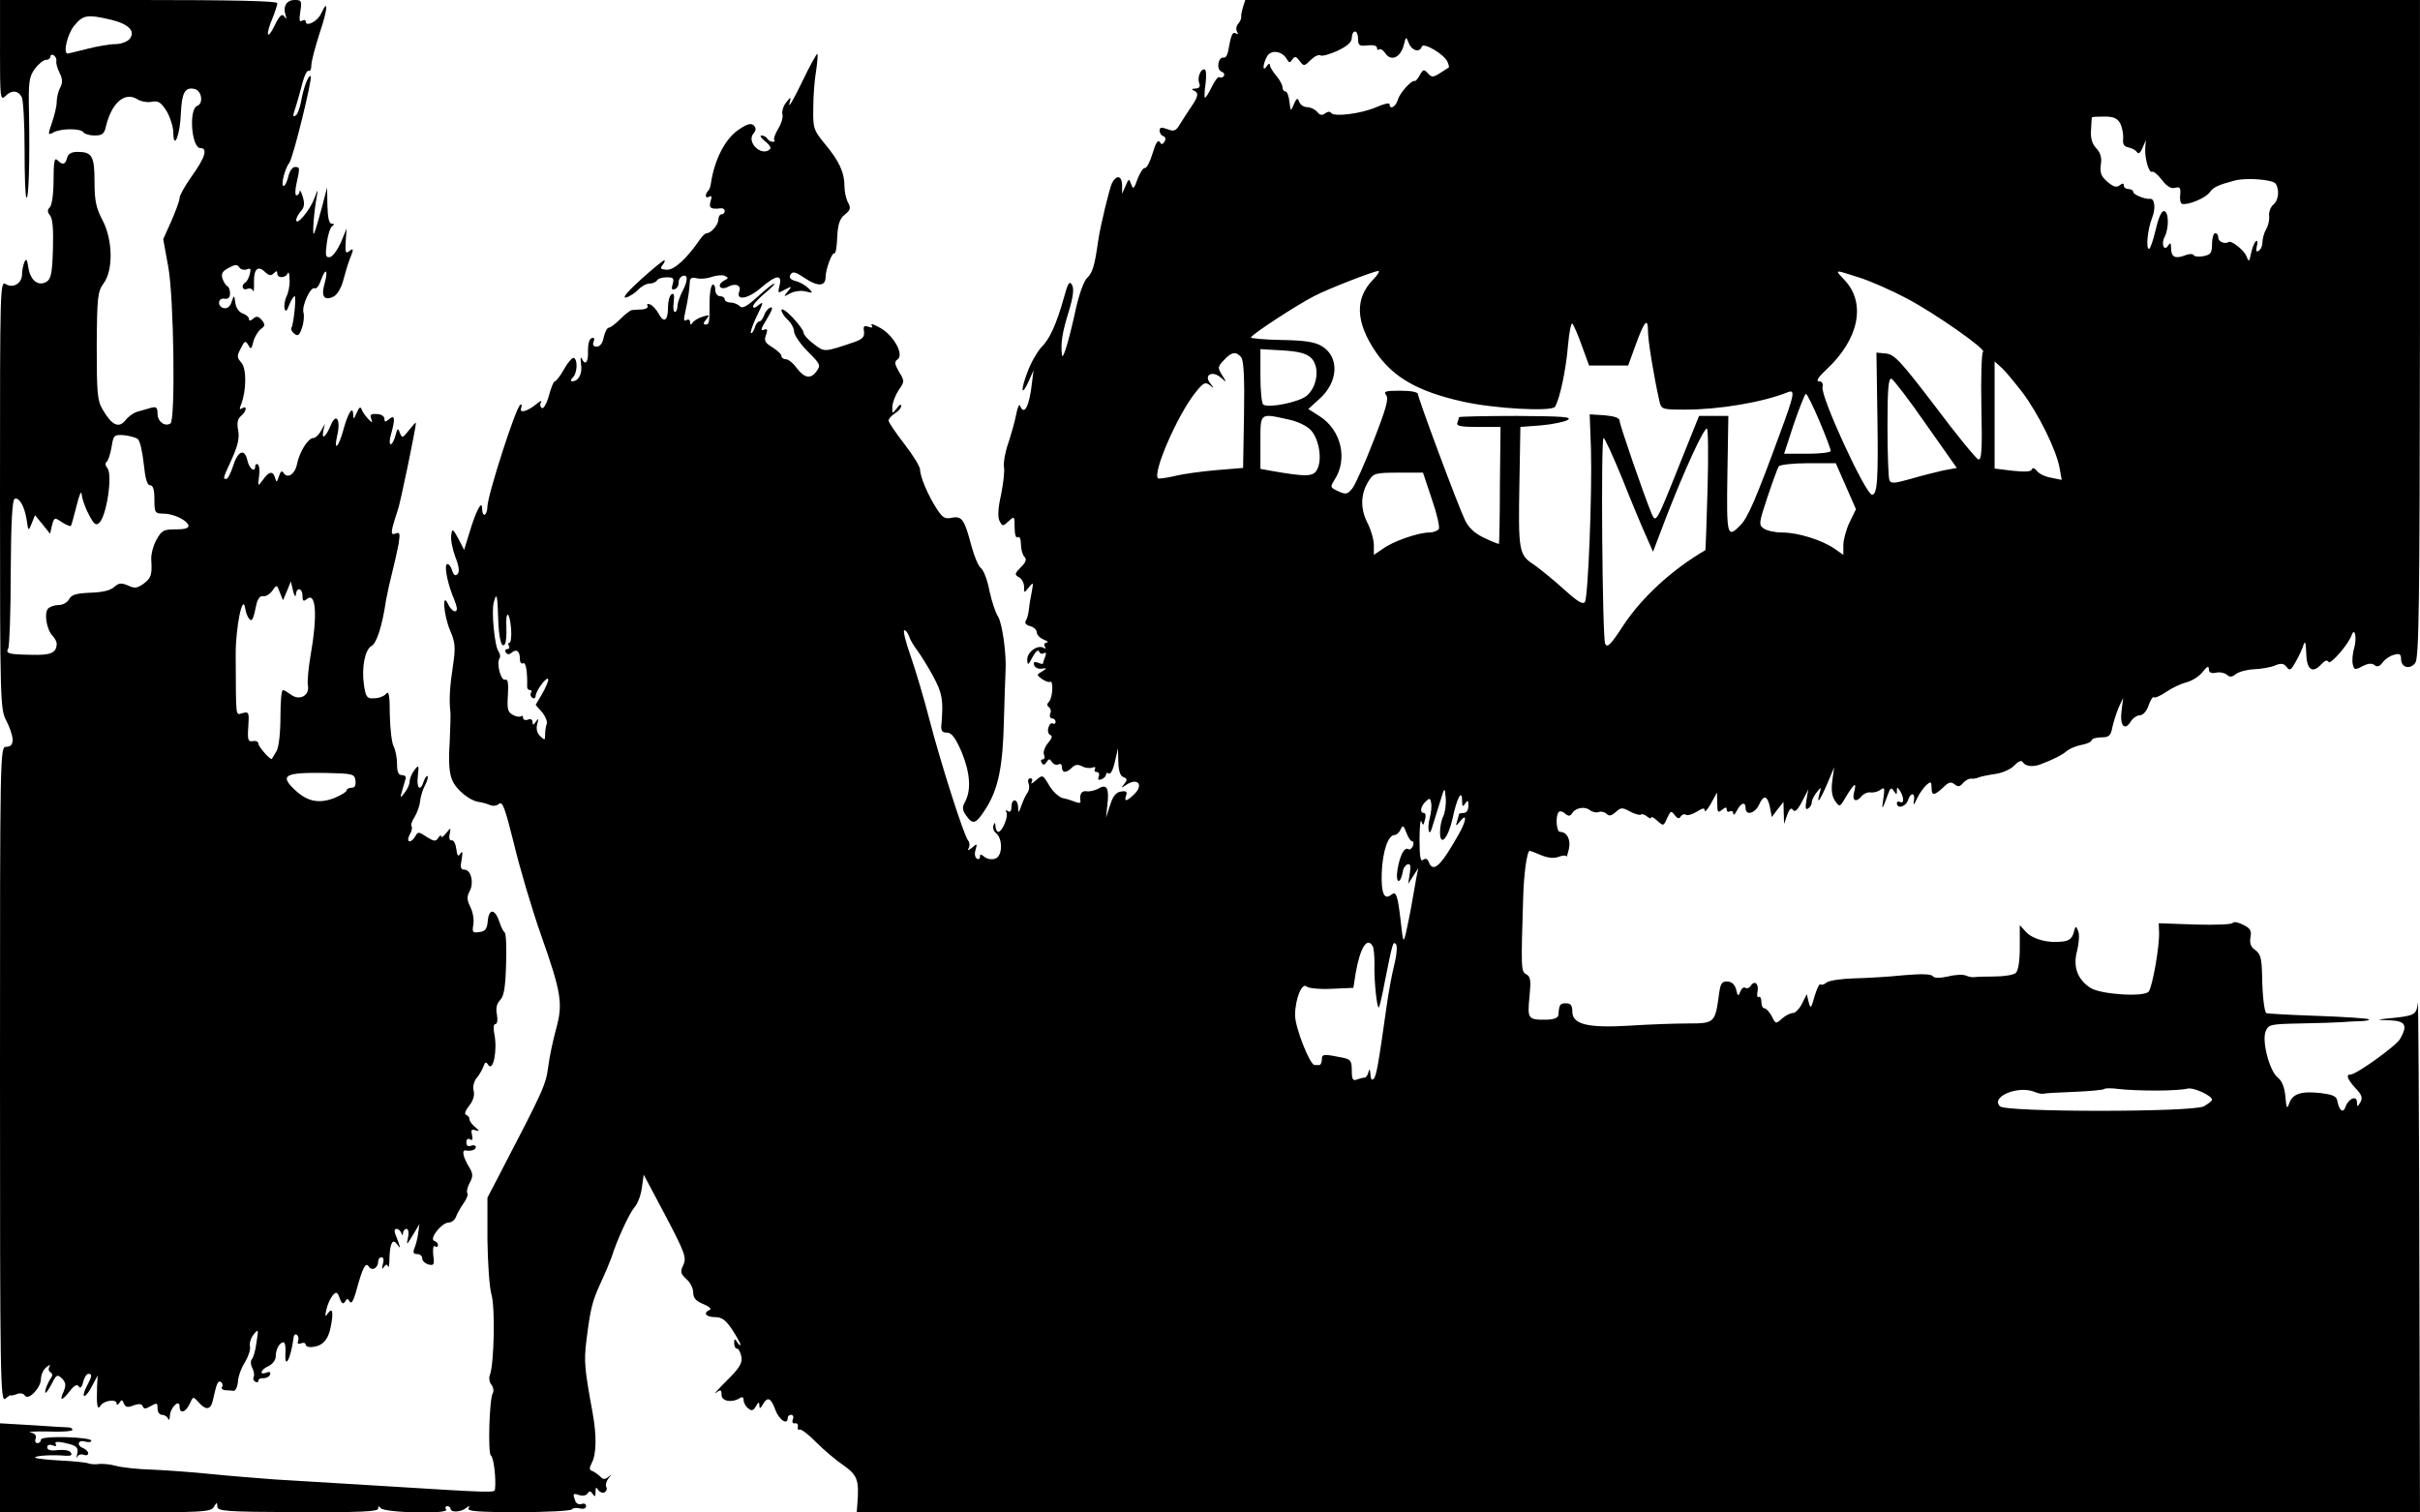 <?xml version="1.0" standalone="no"?>
<!DOCTYPE svg PUBLIC "-//W3C//DTD SVG 20010904//EN"
 "http://www.w3.org/TR/2001/REC-SVG-20010904/DTD/svg10.dtd">
<svg version="1.0" xmlns="http://www.w3.org/2000/svg"
 width="768pt" height="480pt" viewBox="0 0 768 480"
 preserveAspectRatio="xMidYMid meet">
<g transform="translate(0,480) scale(0.1,-0.1)"
fill="#000000" stroke="none">
<path d="M0 4639 c0 -146 1 -159 16 -145 20 21 41 20 53 -2 5 -10 9 -84 9
-165 0 -81 2 -151 6 -154 7 -7 11 117 8 270 -2 96 0 112 18 138 12 16 28 29
36 29 8 0 14 5 14 11 0 5 5 7 10 4 6 -4 10 -12 9 -18 -2 -7 3 -24 10 -38 10
-20 10 -32 2 -47 -6 -11 -11 -32 -11 -45 0 -14 -7 -43 -15 -66 -14 -40 -13
-41 5 -31 24 13 87 13 95 0 3 -5 19 -10 35 -10 24 0 31 5 36 28 18 76 60 112
100 87 11 -7 32 -11 46 -8 21 4 29 -2 47 -30 11 -19 21 -50 21 -68 1 -59 22
-6 24 62 3 64 13 83 42 77 24 -4 31 -46 10 -54 -28 -11 -18 -134 10 -134 24 0
15 -30 -26 -87 -22 -31 -40 -63 -40 -71 0 -8 -12 -41 -26 -73 l-26 -58 16 -88
c18 -97 23 -487 7 -497 -18 -11 -41 6 -41 31 0 20 -4 23 -20 19 -11 -3 -30 -9
-42 -12 -13 -3 -31 -16 -40 -28 -21 -26 -43 -16 -72 34 -17 28 -19 52 -19 202
1 157 3 173 22 199 31 42 29 139 -4 201 -20 38 -25 61 -25 121 0 82 -8 95 -54
95 -19 0 -30 -6 -33 -19 -6 -22 -14 -24 -31 -7 -9 9 -12 -5 -12 -63 0 -43 -5
-80 -12 -87 -8 -8 -8 -15 1 -26 8 -9 11 -45 9 -106 -2 -76 -6 -95 -20 -104
-26 -16 -52 4 -58 45 -4 27 -7 30 -13 16 -4 -10 -7 -27 -7 -37 0 -29 -28 -46
-51 -32 -19 12 -19 0 -19 -668 0 -661 1 -681 20 -717 11 -21 20 -48 20 -60 0
-16 -6 -23 -20 -23 -20 0 -20 -7 -20 -1041 0 -968 1 -1040 17 -1028 9 8 17 13
17 11 1 -2 9 0 20 4 10 4 21 2 25 -5 11 -17 51 25 51 53 0 13 8 30 17 37 10 8
14 9 10 2 -4 -6 -3 -15 3 -18 7 -4 7 -11 2 -18 -11 -15 -23 -47 -17 -47 2 0
12 14 20 30 14 28 17 29 32 15 12 -13 13 -21 5 -41 -15 -31 -5 -31 20 2 14 18
23 22 28 14 5 -8 10 -2 14 14 3 14 11 26 16 26 13 0 13 -6 -5 -40 -9 -17 -12
-30 -7 -30 5 0 16 15 25 33 l17 32 -2 -35 c-2 -61 1 -77 11 -61 11 17 51 22
51 7 0 -6 4 -5 9 2 7 11 9 11 14 -2 5 -12 12 -14 31 -6 17 6 26 5 29 -3 3 -9
9 -9 26 1 19 11 21 10 21 -8 0 -11 6 -20 14 -20 8 0 17 -6 19 -12 3 -7 6 -3 6
8 1 27 31 56 31 30 0 -24 19 -19 32 9 11 24 11 24 28 5 24 -27 39 -25 46 8 12
54 16 62 25 56 5 -3 7 -10 4 -15 -4 -5 1 -10 9 -11 9 0 21 -1 27 -2 6 -1 13
13 14 29 1 17 11 45 23 63 11 19 18 41 15 50 -2 9 3 26 12 37 15 19 16 17 9
-25 -3 -25 -10 -49 -15 -54 -4 -5 -4 -17 2 -28 5 -10 7 -23 4 -28 -3 -5 -1
-11 5 -15 5 -3 10 -2 10 3 0 6 7 9 16 8 9 0 19 5 21 12 3 7 -1 10 -11 6 -25
-10 -19 10 7 21 12 6 22 19 22 30 0 23 12 45 25 45 4 0 7 -13 6 -30 -4 -62 17
-23 26 47 1 7 5 10 10 7 5 -4 7 -12 4 -20 -3 -8 0 -11 10 -7 7 3 14 1 14 -4 0
-5 8 -9 18 -8 35 2 54 22 62 66 9 47 5 62 -11 39 -7 -11 -8 -6 -3 15 4 17 13
36 20 44 11 13 15 11 22 -9 6 -17 11 -20 17 -11 6 11 9 11 15 0 5 -8 12 3 20
32 20 74 30 95 40 80 9 -16 30 -6 30 15 0 8 5 14 11 14 6 0 8 -9 4 -22 -4 -16
-3 -19 3 -9 7 9 11 10 13 2 3 -7 5 6 5 29 2 47 11 61 25 40 9 -12 10 -12 5 3
-3 9 -9 24 -12 32 -3 8 -2 15 4 15 6 0 13 -6 15 -12 4 -10 6 -10 6 0 1 6 6 12
11 12 6 0 8 -12 5 -27 -6 -26 -5 -26 15 7 l21 35 -4 -30 c-2 -16 -8 -38 -12
-47 -5 -13 -3 -18 9 -18 9 0 16 -6 16 -14 0 -7 9 -16 20 -19 17 -4 19 -1 15
29 -2 21 0 32 5 29 6 -4 10 -2 10 4 0 5 -5 11 -12 13 -17 6 23 57 45 58 10 0
20 8 24 18 3 9 14 29 24 43 10 14 16 29 12 33 -3 3 0 17 7 31 12 22 12 30 -3
54 -18 31 -22 52 -9 50 18 -3 32 2 32 11 0 5 -7 7 -15 4 -10 -4 -15 0 -15 11
0 10 5 13 12 9 7 -5 9 0 6 14 -4 16 -2 19 11 15 14 -4 14 -3 -1 10 -10 8 -18
19 -18 25 0 6 -5 12 -11 14 -6 2 -2 14 10 29 13 16 18 34 14 48 -3 12 1 29 9
39 8 9 18 26 22 37 5 15 9 16 15 6 16 -25 30 45 20 97 -4 19 -3 32 3 32 6 0 8
12 5 30 -4 20 -1 34 10 46 12 12 17 39 19 112 2 53 0 99 -4 102 -4 3 -12 18
-17 34 -14 42 -33 44 -37 4 -2 -26 -8 -34 -27 -36 -21 -3 -23 -1 -19 23 3 15
-1 40 -9 56 -11 22 -12 33 -3 50 15 26 5 69 -16 69 -12 0 -14 7 -9 32 4 23 3
29 -4 19 -7 -11 -10 -8 -13 15 -2 16 -8 28 -14 27 -7 -1 -10 6 -7 20 4 21 4
22 -11 3 -9 -11 -16 -16 -16 -10 0 5 -4 3 -9 -5 -8 -12 -13 -12 -37 3 -25 17
-28 17 -36 2 -14 -24 -31 -20 -18 5 7 11 9 23 6 27 -3 3 1 16 9 28 8 13 17 36
18 51 2 16 9 39 16 51 7 13 10 26 8 29 -3 2 -8 -5 -12 -16 -11 -35 -24 -24
-19 17 4 34 3 36 -11 18 -8 -11 -15 -27 -15 -36 0 -9 -7 -25 -16 -36 -14 -18
-15 -18 -8 6 4 14 9 31 11 38 3 6 -2 12 -11 12 -12 0 -16 10 -16 36 0 19 -5
44 -11 56 -6 11 -11 56 -12 100 0 59 -3 77 -11 67 -6 -8 -23 -15 -38 -15 -23
-2 -27 3 -33 42 -8 56 3 112 24 124 16 8 34 63 46 145 4 22 13 63 20 90 7 28
16 67 20 89 5 33 4 38 -9 33 -13 -5 -15 -1 -10 21 4 15 11 38 16 52 8 20 58
263 58 278 0 3 -10 -8 -22 -23 -20 -26 -22 -26 -29 -9 -6 17 -8 15 -14 -8 -4
-16 -11 -28 -15 -28 -5 0 -4 15 1 32 14 50 12 63 -6 48 -12 -10 -15 -10 -15 1
0 8 -11 15 -24 15 -19 1 -23 -2 -18 -15 5 -14 4 -14 -9 -1 -9 9 -18 22 -21 30
-4 11 -8 8 -16 -10 -9 -21 -11 -22 -11 -6 -1 30 -16 7 -31 -47 -15 -56 -32
-73 -20 -20 12 51 -3 75 -20 34 -16 -38 -30 -49 -24 -19 l5 23 -12 -22 c-7
-13 -18 -23 -24 -23 -17 0 -44 -43 -52 -81 -6 -33 -30 -50 -43 -30 -5 9 -10 5
-15 -11 -6 -19 -8 -20 -12 -5 -6 23 -19 22 -38 -5 -17 -23 -17 -23 -13 10 3
18 1 35 -4 38 -4 3 -8 0 -8 -5 0 -23 -19 -9 -25 18 -9 40 -31 30 -46 -20 -7
-21 -16 -39 -21 -39 -11 0 -11 1 18 64 19 42 24 66 20 90 -5 23 -2 37 9 46 18
15 20 35 3 24 -8 -5 -9 -2 -3 12 17 43 18 114 1 133 -14 16 -15 21 -2 45 12
25 15 26 24 11 8 -15 10 -14 16 11 4 15 15 33 24 40 14 10 14 14 3 28 -10 12
-17 14 -27 5 -9 -8 -14 -8 -14 -1 0 6 -9 13 -19 17 -11 3 -22 17 -24 33 -4 27
-4 27 -12 4 -4 -14 -14 -22 -24 -20 -22 4 -21 34 2 30 11 -2 17 4 17 17 0 11
-4 21 -9 23 -4 2 -11 12 -15 24 -5 15 0 24 20 34 20 11 27 11 33 2 4 -7 15
-10 24 -7 12 5 14 2 10 -14 -3 -12 -9 -24 -14 -27 -15 -9 -10 -27 5 -21 8 3
17 1 19 -6 2 -7 4 6 3 27 -1 43 13 55 36 32 12 -11 18 -12 27 -3 8 8 11 8 11
-1 0 -16 27 -15 33 1 3 6 6 -3 6 -21 1 -18 -4 -42 -10 -53 -5 -11 -8 -28 -6
-37 3 -13 7 -11 15 11 6 15 14 27 17 27 6 0 -3 -88 -10 -100 -3 -4 1 -13 9
-19 11 -9 16 -6 24 18 6 16 8 38 5 49 -6 23 24 85 36 77 5 -3 14 9 20 27 15
41 23 31 11 -12 -12 -41 -1 -56 29 -41 12 7 25 29 31 54 6 23 15 52 20 65 13
31 13 37 -3 24 -10 -8 -12 -2 -10 31 l3 42 -18 -44 c-11 -24 -26 -45 -35 -47
-14 -2 -15 5 -10 44 3 26 11 50 17 54 8 5 7 8 -1 8 -9 0 -13 19 -14 58 l-1 57
-17 -65 c-10 -36 -20 -72 -24 -80 -7 -17 -1 68 8 115 5 27 4 26 -8 -6 -14 -37
-57 -88 -57 -67 0 6 7 19 15 28 11 12 12 24 6 45 -5 17 -10 24 -10 18 -1 -7
-5 -13 -10 -13 -5 0 -5 16 0 38 11 50 11 52 -5 52 -8 0 -17 -13 -21 -30 -4
-16 -10 -30 -15 -30 -10 0 4 56 18 73 12 15 74 268 68 275 -7 6 -23 -36 -31
-82 -4 -20 -11 -39 -16 -42 -11 -7 -11 -4 1 32 5 16 14 48 20 72 6 23 15 40
19 37 5 -2 9 5 9 18 0 12 12 57 26 101 26 76 29 115 5 63 -11 -25 -49 -44 -49
-25 0 5 -5 6 -12 2 -8 -5 -9 3 -5 29 5 34 4 37 -18 37 -25 0 -38 -20 -29 -47
4 -14 3 -15 -4 -5 -7 10 -15 3 -31 -30 -24 -49 -29 -29 -6 25 8 20 15 41 15
47 0 7 -144 10 -440 10 l-440 0 0 -161z m354 98 c56 -14 77 -37 57 -61 -8 -9
-28 -16 -45 -16 -18 0 -58 -7 -89 -15 -32 -8 -60 -15 -62 -15 -16 0 -1 63 21
89 28 34 41 36 118 18z m83 -1330 c7 -5 15 -40 19 -78 5 -48 11 -69 20 -69 10
0 14 -14 14 -45 0 -42 2 -45 28 -45 32 0 74 -20 80 -37 2 -9 -10 -13 -40 -13
-39 0 -45 -3 -62 -34 -10 -18 -17 -46 -16 -62 3 -49 0 -58 -25 -77 -20 -14
-28 -15 -49 -5 -21 9 -29 8 -44 -5 -11 -11 -39 -17 -75 -18 -45 -2 -60 -6 -68
-21 -5 -10 -20 -18 -32 -18 -13 0 -28 -5 -34 -11 -14 -14 -5 -68 14 -87 7 -7
13 -19 13 -25 -1 -29 -18 -37 -81 -35 -71 1 -82 4 -73 20 4 6 8 115 8 241 1
165 5 232 13 234 14 5 30 -23 37 -63 6 -42 6 -41 17 -14 l10 25 24 -29 24 -30
6 27 c7 25 8 26 31 10 14 -9 27 -14 29 -12 2 3 10 32 18 64 8 33 15 50 16 37
1 -12 10 -41 22 -63 16 -32 23 -38 33 -29 24 19 44 153 27 174 -7 8 -8 17 -3
20 5 3 12 24 16 47 6 38 8 40 39 38 17 -2 37 -7 44 -12z m502 -494 c2 25 21
21 21 -4 0 -17 3 -19 14 -10 29 24 34 -53 12 -177 -7 -40 -11 -83 -9 -96 7
-33 -26 -51 -53 -31 -11 8 -22 15 -26 15 -5 0 -8 -38 -8 -85 0 -50 -5 -95 -12
-108 -7 -12 -14 -23 -15 -25 -3 -7 -43 38 -43 48 0 6 -8 10 -17 8 -16 -3 -18
4 -15 46 3 45 2 48 -18 43 -23 -6 -21 -24 -22 188 0 84 22 194 30 145 2 -14 8
-29 13 -34 9 -10 13 -2 23 47 4 17 12 27 21 25 8 -2 21 6 29 17 14 20 15 20
24 -5 l10 -25 13 30 12 30 7 -30 c4 -16 8 -22 9 -12z m189 -590 c2 -16 -2 -23
-12 -23 -9 0 -16 -4 -16 -8 0 -5 -18 -16 -40 -25 -48 -18 -84 -11 -123 25 -51
48 -35 57 98 55 85 -2 90 -3 93 -24z"/>
<path d="M3945 4778 c-4 -13 -7 -27 -6 -32 1 -4 -3 -14 -10 -22 -6 -7 -7 -19
-3 -25 4 -8 3 -9 -4 -5 -11 6 -15 -4 -25 -59 -2 -11 -8 -19 -14 -18 -17 3 -24
-37 -7 -44 8 -3 11 -9 8 -14 -3 -5 -9 -7 -14 -4 -4 3 -15 -11 -24 -30 -9 -19
-19 -35 -22 -35 -2 0 -2 20 2 45 3 27 2 45 -4 45 -13 0 -23 -27 -16 -45 4 -10
0 -15 -12 -16 -11 0 -14 -3 -6 -6 17 -7 15 -19 -7 -51 -10 -15 -26 -39 -35
-54 -14 -24 -20 -26 -41 -18 -19 7 -25 6 -25 -4 0 -8 5 -16 12 -18 7 -3 8 -10
4 -17 -7 -10 -10 -11 -16 -1 -5 8 -13 -5 -22 -36 -8 -27 -19 -48 -24 -47 -6 1
-16 -15 -24 -35 -11 -32 -14 -34 -20 -17 -7 19 -8 19 -18 -5 l-11 -25 0 28
c-1 30 -18 33 -32 6 -8 -16 -38 -140 -44 -184 -11 -79 -18 -101 -35 -117 -10
-9 -25 -51 -35 -95 -23 -106 -43 -172 -45 -148 -4 37 1 70 22 137 14 47 17 72
10 84 -8 14 -13 6 -26 -42 -23 -82 -45 -131 -72 -157 -12 -13 -32 -47 -43 -77
-23 -60 -20 -82 4 -29 l15 34 -5 -40 c-8 -74 -25 -107 -38 -72 -2 6 -8 -6 -12
-28 -4 -22 -16 -63 -25 -91 -10 -28 -16 -62 -14 -75 3 -13 -2 -53 -9 -89 -10
-43 -11 -71 -5 -83 9 -18 11 -18 29 -1 18 17 19 16 19 -20 0 -22 4 -35 10 -31
6 4 10 -6 10 -22 0 -16 5 -34 11 -40 8 -8 5 -17 -11 -33 -20 -20 -21 -24 -6
-32 9 -5 16 -19 16 -30 0 -21 0 -21 15 -2 15 18 15 17 9 -16 -4 -19 -8 -44 -9
-56 -1 -11 -5 -26 -9 -33 -5 -8 -1 -14 13 -18 12 -3 21 -12 21 -19 0 -8 10
-19 23 -24 12 -5 16 -9 9 -9 -7 -1 -10 -6 -6 -13 4 -7 3 -8 -4 -4 -19 11 -52
-13 -52 -37 1 -20 3 -19 17 8 9 17 18 25 21 17 2 -6 9 -9 15 -5 7 4 8 0 4 -11
-4 -10 -7 -19 -7 -22 0 -2 -7 -1 -16 3 -12 4 -15 2 -12 -8 3 -8 14 -13 24 -11
18 2 18 2 1 -9 -18 -10 -18 -11 0 -24 10 -7 21 -11 25 -9 12 8 9 -51 -3 -63
-7 -7 -7 -13 0 -17 5 -4 8 -13 4 -21 -3 -8 0 -15 6 -15 6 0 11 -5 11 -11 0 -5
-4 -8 -9 -5 -5 3 -11 -3 -14 -14 -3 -10 0 -21 7 -23 7 -3 4 -11 -8 -25 -10
-12 -16 -28 -13 -37 4 -8 2 -15 -4 -15 -6 0 -7 -5 -3 -11 4 -8 9 -7 15 2 8 12
10 12 18 0 5 -7 14 -10 20 -7 6 4 11 0 11 -8 0 -20 14 -20 32 -2 10 10 19 11
32 4 9 -5 24 -7 32 -4 9 3 12 1 9 -4 -3 -6 -1 -10 5 -10 7 0 10 -7 7 -14 -4
-10 -1 -13 9 -9 7 3 14 9 14 15 0 5 4 7 9 3 6 -3 14 14 19 37 l10 43 1 -43 c1
-28 6 -45 16 -48 13 -5 13 -9 3 -22 -12 -14 -11 -14 9 -1 34 21 52 -2 24 -30
-25 -25 -35 -27 -27 -5 4 11 0 15 -16 12 -16 -2 -26 -14 -35 -43 l-13 -40 4
38 c7 55 -1 70 -27 55 -12 -7 -30 -11 -39 -9 -16 2 -23 -10 -19 -33 1 -5 -6
-5 -16 -1 -10 4 -28 10 -40 12 -12 3 -32 21 -43 40 -21 35 -21 35 -42 17 -12
-11 -18 -13 -14 -6 4 7 2 12 -4 12 -7 0 -9 -7 -6 -16 4 -9 2 -22 -2 -28 -5 -6
-14 -24 -20 -41 -9 -26 -11 -27 -11 -7 -1 28 -21 30 -21 1 0 -13 -4 -18 -12
-13 -6 4 -8 3 -4 -4 7 -12 -13 -62 -26 -62 -4 0 -8 8 -9 18 0 12 -2 13 -6 3
-3 -8 0 -19 8 -25 22 -18 21 -74 -3 -81 -10 -4 -25 -1 -33 5 -12 10 -15 10
-15 1 0 -7 -5 -9 -10 -6 -6 4 -8 16 -4 28 6 20 5 21 -11 7 -12 -10 -16 -10
-11 -2 4 7 4 18 -2 25 -14 18 -87 247 -122 382 -17 66 -44 157 -60 203 -16 45
-25 82 -20 82 5 0 11 -9 15 -19 3 -11 15 -31 26 -45 11 -15 34 -52 51 -83 28
-53 32 -73 26 -148 -3 -24 1 -30 17 -30 15 0 27 -16 47 -62 27 -66 31 -121 10
-159 -9 -16 -8 -25 4 -42 22 -31 31 -28 64 24 38 61 53 132 56 279 2 66 4 134
5 150 4 57 -10 157 -24 179 -8 12 -20 49 -27 81 -6 33 -18 65 -27 72 -8 6 -21
37 -30 70 -22 84 -30 96 -62 90 -22 -5 -30 0 -48 28 -27 41 -53 102 -53 124 0
10 -22 46 -50 82 -27 35 -50 69 -50 74 0 6 9 16 20 23 11 7 20 17 20 24 0 7
-6 3 -14 -8 -14 -18 -15 -18 -14 6 1 14 10 37 20 52 19 27 19 29 1 58 -14 25
-15 32 -5 39 22 14 -10 74 -52 99 -21 12 -34 17 -30 10 5 -8 2 -9 -10 -5 -14
5 -17 2 -14 -15 2 -17 -4 -24 -32 -34 -95 -32 -93 -32 -127 -6 -18 13 -33 30
-33 37 0 6 -16 28 -35 48 -19 20 -35 30 -35 23 0 -7 9 -21 20 -31 11 -10 20
-27 20 -37 0 -10 19 -39 43 -63 41 -41 43 -44 27 -65 -18 -24 -38 -20 -64 15
-10 14 -25 25 -32 25 -8 0 -14 5 -14 10 0 6 -13 18 -29 28 -23 14 -27 21 -20
39 6 18 5 21 -8 16 -11 -4 -7 6 11 35 16 27 21 39 11 36 -8 -3 -17 -14 -20
-25 -4 -10 -10 -19 -15 -19 -5 0 -12 -9 -15 -21 -4 -11 -9 -18 -12 -16 -2 3 5
24 16 48 25 51 26 55 6 39 -9 -8 -15 -8 -15 -2 0 6 17 24 37 41 21 17 34 31
30 31 -4 0 -28 -19 -53 -42 -34 -31 -48 -38 -56 -30 -7 7 -20 12 -30 12 -10 0
-18 5 -18 10 0 6 -7 10 -15 10 -8 0 -15 9 -15 21 0 11 -4 18 -9 15 -5 -3 -9
-27 -9 -53 0 -68 -1 -73 -13 -73 -8 0 -7 6 2 16 12 15 11 16 -11 9 -14 -4 -28
-13 -32 -19 -5 -8 -8 -7 -8 2 0 7 -5 10 -12 6 -8 -5 -9 2 -3 27 9 42 13 68 14
93 1 14 6 17 22 13 12 -3 33 -1 47 4 14 5 33 7 41 4 14 -6 14 -8 -2 -16 -24
-14 -11 -32 14 -19 23 13 43 4 35 -15 -11 -30 27 -24 67 10 50 43 70 46 61 9
-6 -25 -6 -26 17 -13 23 12 23 11 9 -6 -14 -17 -14 -18 8 -6 13 7 35 10 49 6
24 -6 24 -5 9 10 -9 9 -27 20 -41 23 -17 5 -22 11 -16 21 7 11 16 8 46 -12 40
-27 65 -26 65 3 0 25 21 81 28 76 4 -2 8 21 9 51 2 42 8 59 24 72 18 14 20 21
10 39 -6 11 -11 34 -11 51 0 44 -17 80 -61 133 -37 45 -39 50 -38 115 0 37 4
91 9 118 4 28 6 52 4 54 -2 2 -24 -38 -49 -90 -25 -52 -43 -83 -40 -69 6 24 6
25 -10 5 -9 -11 -14 -28 -12 -37 3 -9 -3 -30 -13 -46 -10 -17 -16 -33 -13 -36
4 -3 1 -6 -5 -6 -6 0 -14 5 -17 10 -3 6 -12 10 -18 10 -7 0 -2 -8 11 -18 13
-10 20 -21 16 -25 -26 -26 -76 21 -53 49 9 11 9 18 1 26 -8 8 -21 5 -47 -13
-43 -28 -78 -96 -89 -172 -1 -9 -5 -20 -9 -23 -11 -12 -8 -26 4 -18 8 4 9 0 4
-15 -6 -21 1 -26 33 -22 6 1 12 -3 12 -9 0 -5 -4 -10 -10 -10 -5 0 -10 -7 -10
-16 0 -17 -23 -44 -37 -44 -5 0 -15 -10 -23 -22 -40 -58 -81 -96 -104 -94 -19
1 -22 4 -14 14 6 7 9 14 7 16 -2 2 -35 -25 -74 -60 -43 -39 -62 -61 -48 -58
12 3 29 15 39 25 9 10 25 19 35 19 10 0 21 5 24 10 3 6 17 10 31 10 21 0 24
-3 19 -21 -5 -16 -3 -20 6 -17 8 3 13 12 13 21 -1 9 5 18 12 21 18 7 18 -15
-1 -50 -8 -16 -15 -37 -15 -46 0 -10 -4 -18 -8 -18 -5 0 -6 14 -4 31 3 22 1
30 -7 25 -6 -4 -11 -22 -11 -41 0 -43 -13 -52 -30 -20 -7 13 -19 26 -27 29 -8
3 -11 1 -8 -4 3 -6 -4 -11 -17 -12 -13 0 -27 -2 -33 -2 -5 -1 -22 -14 -37 -29
-15 -15 -31 -27 -36 -27 -5 0 -12 -13 -16 -30 -3 -19 -12 -30 -22 -30 -11 0
-14 5 -10 16 4 10 1 14 -6 11 -8 -2 -12 -19 -12 -40 2 -37 -9 -49 -20 -24 -4
6 -4 -2 -2 -19 5 -30 -8 -54 -28 -54 -6 0 -5 5 2 12 14 14 16 54 4 62 -5 3
-19 -13 -31 -34 -12 -22 -26 -40 -30 -40 -4 0 -12 -20 -19 -46 -7 -25 -17 -42
-22 -39 -6 4 -7 12 -3 18 3 7 -2 5 -13 -4 -30 -25 -57 -32 -50 -14 3 9 2 14
-3 10 -14 -8 -103 -285 -104 -322 -1 -32 -17 -37 -17 -5 -1 26 -20 -11 -40
-78 l-17 -55 -18 35 c-18 33 -20 34 -23 11 -2 -13 4 -44 13 -68 12 -30 14 -48
7 -55 -7 -7 -12 -3 -17 11 -3 12 -10 21 -15 21 -11 0 -2 -52 16 -99 8 -18 14
-37 14 -42 0 -17 -17 -9 -28 14 -20 42 -14 -36 7 -85 16 -37 17 -53 9 -108
-10 -65 -13 -108 -9 -145 2 -11 0 -58 -2 -105 -4 -57 -1 -95 8 -115 12 -31 56
-66 84 -70 9 -1 24 -5 34 -9 10 -5 23 -4 31 3 11 9 19 -14 47 -126 18 -76 57
-208 87 -293 64 -181 69 -216 47 -295 -9 -33 -21 -87 -25 -120 -8 -59 -14 -72
-155 -343 l-38 -73 0 -132 c1 -73 6 -152 13 -176 12 -44 8 -219 -5 -254 -4 -9
-2 -24 5 -32 6 -8 8 -20 4 -26 -11 -19 -16 -191 -6 -198 9 -5 17 -76 13 -107
-1 -12 0 -12 -371 11 -129 8 -278 17 -330 20 -52 4 -142 11 -200 17 -58 6
-142 12 -187 14 -45 1 -97 7 -115 12 -18 5 -42 7 -53 6 -11 -2 -27 -1 -35 2
-8 3 -48 7 -89 9 -40 2 -76 6 -79 9 -5 6 54 10 97 6 16 -1 21 2 16 10 -4 7
-22 10 -41 8 -23 -3 -34 0 -34 9 0 7 7 10 17 6 10 -4 14 -2 10 4 -6 10 13 9
51 -2 17 -6 21 -13 17 -29 -2 -11 -2 -16 1 -9 3 7 12 9 20 6 8 -3 14 -1 14 5
0 5 -7 12 -15 16 -23 8 -18 28 5 21 11 -3 20 -2 20 3 0 5 -36 10 -80 11 -51 1
-80 -2 -80 -8 0 -6 -5 -11 -11 -11 -6 0 -9 6 -6 14 4 10 -2 17 -16 20 -12 2
13 4 56 3 42 -2 77 1 77 5 0 5 -6 8 -12 8 -7 0 -59 3 -115 7 l-103 6 0 -142 0
-141 335 0 c308 0 335 1 344 18 9 15 10 15 11 1 0 -15 26 -17 255 -18 198 -1
255 2 255 11 0 9 3 9 8 2 10 -15 217 -20 208 -5 -4 6 -2 11 3 11 6 0 11 -4 11
-8 0 -13 33 -11 49 2 11 8 13 8 8 -1 -6 -9 32 -12 157 -12 91 0 168 4 171 9 3
4 14 6 25 3 12 -3 20 0 20 7 0 7 -6 10 -14 7 -8 -3 -17 1 -20 9 -9 24 -8 26
13 19 11 -3 23 -1 26 6 6 8 10 7 16 -2 7 -11 9 -9 9 6 0 15 2 17 9 6 5 -7 14
-10 20 -7 6 4 9 12 5 17 -3 5 0 18 7 27 11 14 11 15 0 5 -11 -9 -17 -9 -27 2
-8 7 -19 15 -25 17 -9 3 -9 9 -1 25 15 28 16 86 3 158 -26 143 -28 163 -20
230 13 103 18 124 46 185 14 30 29 66 34 80 17 55 57 141 73 159 10 11 20 38
23 61 l6 42 69 -130 c62 -118 67 -133 57 -156 -11 -22 -9 -28 9 -45 12 -10 22
-29 22 -42 0 -18 8 -28 33 -38 17 -7 26 -15 20 -18 -23 -9 -13 -23 16 -23 22
0 34 -9 55 -40 14 -22 26 -43 26 -47 0 -5 -5 -1 -10 7 -8 13 -10 12 -10 -2 0
-10 4 -18 9 -18 5 0 11 -11 14 -26 3 -20 -5 -35 -47 -76 -28 -28 -43 -45 -33
-38 14 11 17 10 17 -7 0 -20 33 -26 58 -10 7 5 12 3 12 -6 0 -8 6 -20 14 -26
11 -10 17 -8 25 6 8 14 11 15 11 3 0 -12 3 -11 11 3 15 26 26 21 40 -18 12
-32 39 -49 39 -25 0 6 5 10 11 10 6 0 9 -7 5 -15 -3 -8 0 -14 7 -12 7 1 11 -4
9 -11 -1 -8 1 -11 5 -9 5 3 29 -15 53 -40 25 -25 64 -58 88 -74 43 -31 49 -46
43 -121 l-2 -28 2480 0 2481 0 -2 828 c-1 455 -3 810 -5 790 -4 -40 -8 -42
-103 -51 -28 -3 -26 -4 13 -5 51 -2 59 -15 34 -59 -12 -22 -139 -113 -157
-113 -16 0 -11 -14 15 -43 20 -21 24 -31 16 -45 -10 -16 -10 -16 -11 0 0 23
-27 12 -36 -14 -7 -22 -20 -14 -26 17 -2 16 -14 21 -53 26 -61 7 -90 -2 -100
-33 -7 -19 -9 -16 -12 22 -3 30 -11 50 -24 60 -26 20 -51 114 -39 146 9 23 14
24 112 26 57 1 114 3 128 4 14 1 40 3 59 3 19 1 32 3 29 6 -3 3 -77 8 -164 11
-87 3 -160 7 -162 9 -6 6 -12 54 -13 118 -1 55 -5 70 -22 82 -14 10 -18 21
-15 40 4 21 0 29 -23 40 -15 8 -30 11 -33 6 -3 -5 -58 -7 -121 -5 l-114 4 1
-28 c2 -44 -21 -174 -33 -189 -15 -18 -153 -9 -185 12 -41 27 -56 67 -42 118
6 25 8 52 3 63 -7 17 -8 17 -14 -6 -5 -18 -15 -26 -35 -28 -46 -6 -94 7 -116
30 l-20 22 0 -71 c0 -45 -5 -74 -13 -81 -7 -6 -37 -11 -68 -11 -30 0 -59 -1
-64 -2 -6 -1 -17 1 -26 5 -9 4 -34 3 -57 -3 -28 -6 -44 -5 -48 1 -5 7 -36 8
-93 3 -47 -5 -118 -9 -158 -10 -40 -1 -78 -7 -86 -13 -8 -7 -17 -9 -20 -6 -3
3 -11 -14 -18 -37 -11 -40 -13 -42 -19 -19 l-6 25 -15 -30 c-8 -16 -21 -30
-29 -30 -8 0 -24 -8 -35 -18 -19 -17 -20 -17 -32 8 -8 14 -18 25 -23 25 -6 0
-10 9 -10 21 0 11 -4 18 -9 15 -4 -3 -6 6 -3 19 4 25 -11 35 -23 15 -4 -6 -11
-8 -16 -5 -5 4 -12 -2 -16 -12 -6 -16 -8 -15 -13 6 -4 16 -13 25 -27 26 -19 1
-23 -5 -28 -44 -12 -87 -14 -89 -98 -89 -41 0 -125 -3 -185 -7 -134 -8 -182 4
-182 45 0 19 -5 26 -20 26 -19 0 -22 -4 -24 -36 -1 -10 -12 -15 -36 -16 -61
-1 -63 2 -56 72 5 52 4 64 -10 72 -17 9 -17 17 -10 242 2 76 12 150 21 150 1
0 18 -6 36 -14 22 -9 41 -11 56 -5 13 5 24 5 24 1 1 -4 4 7 8 23 7 30 -6 55
-28 55 -12 0 -15 52 -4 63 3 4 13 2 20 -5 11 -9 16 -9 23 2 11 17 41 22 57 8
7 -5 19 -8 27 -5 7 3 19 0 25 -6 8 -8 15 -6 29 6 16 15 21 15 46 1 16 -8 31
-12 34 -9 3 3 11 0 19 -6 7 -6 13 -8 13 -4 0 5 9 0 20 -10 19 -17 20 -17 31 9
11 23 13 24 24 9 9 -11 14 -13 19 -4 4 6 12 9 17 5 5 -3 21 2 34 10 19 12 25
13 25 4 1 -7 9 3 20 22 l19 35 1 -34 c0 -29 2 -32 15 -21 11 9 15 9 15 1 0 -7
5 -9 10 -6 6 3 10 0 11 -7 0 -7 5 -3 11 9 13 26 28 30 28 8 0 -24 29 -17 42
10 15 34 27 31 35 -6 l6 -32 18 24 19 24 1 -35 1 -35 10 29 c7 19 13 24 18 16
6 -9 15 -1 29 26 l20 39 -6 -34 c-4 -25 -3 -32 5 -27 7 4 12 13 12 20 0 7 7
21 16 32 14 18 15 18 8 -6 -10 -37 2 -21 26 35 l21 50 -6 -43 c-4 -29 -1 -50
9 -64 15 -21 15 -20 36 16 26 42 33 46 24 11 -7 -27 7 -33 25 -11 7 8 20 13
29 11 9 -1 23 3 31 9 12 9 13 5 8 -29 -6 -39 -4 -37 15 15 7 20 11 22 18 10 9
-13 10 -13 10 0 0 13 1 13 10 0 13 -20 13 -43 0 -35 -5 3 -10 1 -10 -4 0 -19
28 -12 35 9 9 27 24 25 19 -2 -3 -16 0 -14 10 8 8 17 22 36 30 43 14 12 16 10
16 -8 0 -27 8 -27 37 0 17 17 25 19 36 10 11 -9 17 -8 27 4 7 8 18 14 24 14 6
-1 18 0 26 4 8 3 32 8 54 11 21 3 48 15 59 27 11 12 22 17 26 11 8 -14 32 -17
56 -8 40 15 70 30 86 44 9 7 29 15 45 18 16 3 31 9 32 15 2 5 16 9 32 9 23 0
29 5 34 33 4 17 13 46 20 62 l14 30 -5 -41 c-6 -47 10 -65 29 -34 7 11 20 20
29 20 10 0 22 13 28 32 6 17 14 29 17 25 3 -3 21 5 40 18 19 13 48 26 64 30
16 4 39 18 50 32 14 18 20 21 20 10 0 -11 7 -15 22 -12 12 3 27 0 35 -6 9 -9
17 -8 29 2 9 7 35 14 57 15 23 1 53 6 67 12 19 8 28 7 37 -5 10 -13 14 -10 30
19 10 18 21 42 24 53 5 13 7 3 8 -26 1 -54 19 -68 47 -38 12 13 20 16 24 8 6
-9 63 56 73 85 10 27 17 -6 9 -38 -6 -19 -8 -44 -5 -55 4 -17 7 -18 31 -5 18
9 30 10 38 3 9 -7 16 -4 26 9 7 10 23 21 36 24 17 5 22 2 22 -13 0 -28 28 -35
45 -13 12 16 14 177 15 1062 l0 1042 -1864 0 -1864 0 -7 -22z m365 -102 c0
-20 4 -23 30 -20 18 2 30 -1 30 -8 0 -6 3 -8 7 -5 3 4 13 -2 20 -13 18 -26 48
-12 58 27 7 28 7 28 16 6 9 -24 35 -31 41 -11 5 15 73 -25 82 -49 4 -9 5 -17
4 -17 -2 -1 -14 -9 -28 -18 -22 -14 -27 -14 -39 0 -12 13 -15 12 -25 -6 -6
-11 -13 -20 -16 -19 -10 4 -48 -38 -54 -60 -7 -23 -26 -32 -26 -14 0 6 -19 1
-42 -9 -48 -21 -136 -32 -144 -18 -3 5 -11 4 -19 -2 -9 -7 -16 -6 -25 5 -7 8
-21 15 -32 15 -10 0 -21 7 -25 17 -5 14 -8 12 -17 -8 -10 -24 -10 -23 -14 9
-2 17 -7 32 -13 32 -5 0 -9 6 -9 13 0 8 -9 24 -20 37 -11 13 -20 28 -20 34 0
6 -5 4 -10 -4 -14 -21 -13 5 1 31 12 22 48 18 63 -9 7 -12 10 -12 17 -1 8 11
12 11 23 -4 14 -18 15 -18 36 3 11 11 25 18 31 14 5 -3 30 4 54 15 31 15 45
27 45 41 0 11 5 20 10 20 6 0 10 -11 10 -24z m2419 -268 c6 -13 10 -34 9 -48
-2 -17 2 -25 17 -28 11 -2 23 -9 27 -15 4 -7 11 -2 17 13 l11 25 -2 -25 c-2
-33 12 -81 22 -75 4 2 18 -9 31 -26 15 -20 29 -29 42 -25 15 4 18 0 16 -22 -2
-15 1 -28 6 -29 19 -5 75 19 87 36 12 17 27 24 80 38 37 10 122 3 130 -10 13
-20 9 -54 -8 -67 -8 -7 -14 -23 -13 -34 2 -12 -2 -31 -9 -43 -7 -12 -12 -31
-12 -42 0 -11 -5 -23 -12 -27 -8 -5 -9 0 -6 14 4 12 2 20 -2 17 -5 -3 -12 -20
-16 -38 -6 -29 -7 -30 -15 -10 -6 18 -48 51 -56 45 -12 -8 -33 1 -33 13 0 8
-4 15 -10 15 -5 0 -10 -15 -10 -34 0 -29 -4 -34 -27 -39 -16 -3 -29 -1 -31 3
-2 5 -15 5 -29 -1 -30 -11 -43 -5 -43 24 0 16 -3 18 -9 8 -13 -21 -24 5 -11
28 14 28 13 81 -3 81 -8 0 -18 -24 -26 -60 -8 -33 -17 -60 -21 -60 -11 0 -4
65 10 99 12 30 8 62 -7 60 -15 -2 -53 13 -53 22 0 5 -7 9 -15 9 -8 0 -15 5
-15 11 0 8 -4 8 -13 1 -10 -8 -20 -5 -39 11 -20 17 -24 29 -21 54 4 22 -1 38
-14 52 -14 15 -19 33 -17 59 1 20 2 38 3 40 1 1 18 2 39 2 30 0 41 -5 51 -22z
m-2372 -496 c-58 -60 -55 -134 9 -229 55 -80 132 -125 274 -157 100 -23 284
-33 295 -17 15 25 35 118 41 194 4 43 10 74 14 70 4 -4 18 -36 30 -70 l23 -63
62 0 62 0 23 63 c28 78 40 92 40 46 0 -30 18 -141 36 -221 6 -27 8 -28 81 -28
109 0 246 23 326 55 25 10 22 -6 -24 -130 -76 -208 -103 -270 -126 -292 -42
-43 -44 -34 -41 162 l3 185 -46 0 -47 0 -61 -152 c-75 -188 -76 -190 -90 -157
-24 58 -101 281 -101 293 0 10 -16 15 -47 18 l-48 3 4 -110 c4 -141 -9 -468
-19 -485 -6 -10 -23 0 -67 40 -32 29 -75 64 -95 78 -48 31 -50 43 -46 262 l3
175 65 5 c36 3 74 11 85 17 16 10 -15 12 -162 13 -101 0 -183 -2 -183 -4 0 -2
-2 -10 -5 -18 -4 -10 11 -13 66 -13 l71 0 -2 -185 c0 -101 -2 -185 -3 -186 -1
-1 -22 7 -47 19 -31 15 -50 33 -61 57 -24 50 -149 387 -149 399 0 7 -23 11
-56 11 -47 0 -54 -2 -45 -14 9 -10 0 -43 -40 -145 -28 -72 -58 -140 -68 -152
-15 -18 -20 -19 -44 -8 -26 12 -26 13 -12 36 43 65 22 158 -47 202 l-36 23 33
30 c63 54 67 136 9 170 -22 13 -56 18 -127 19 -53 1 -97 5 -97 8 0 8 145 103
200 131 46 24 188 79 204 80 6 0 -2 -13 -17 -28z m1544 7 c35 -11 103 -41 150
-66 88 -46 258 -165 242 -170 -4 -2 -7 -80 -5 -174 3 -137 1 -170 -10 -167 -7
3 -69 78 -137 169 -109 143 -129 164 -155 167 l-31 3 3 -202 c3 -200 0 -249
-17 -249 -20 0 -165 314 -157 342 2 12 -2 18 -12 18 -10 0 -1 14 25 38 103 96
126 211 56 284 -32 34 -33 33 48 7z m-1741 -254 c29 -27 22 -91 -13 -121 -24
-20 -120 -40 -138 -28 -5 3 -9 44 -9 91 l0 85 69 -4 c51 -3 75 -9 91 -23z
m-221 1 c8 -9 11 -66 9 -182 l-3 -169 -85 -7 c-46 -4 -106 -12 -133 -19 -26
-6 -50 -9 -52 -7 -18 17 61 199 117 270 26 33 32 37 47 26 14 -12 15 -11 2 5
-22 27 6 42 33 19 20 -17 20 -17 4 8 -14 23 -14 26 6 47 24 26 39 29 55 9z
m2479 -111 c51 -68 107 -181 118 -239 l7 -39 -34 7 c-19 3 -39 13 -45 22 -8 9
-13 11 -16 4 -2 -7 -22 -8 -61 -4 l-57 7 0 170 0 170 21 -19 c12 -10 41 -46
67 -79z m-306 -101 l98 -139 -43 -8 c-23 -5 -70 -17 -104 -27 -53 -15 -63 -15
-67 -3 -3 8 -6 84 -6 170 0 119 3 154 13 151 6 -3 56 -67 109 -144z m-338 10
c20 -47 36 -90 36 -95 0 -5 -33 -9 -74 -9 l-74 0 31 95 c18 52 35 95 38 95 4
0 23 -39 43 -86z m-1686 5 c29 -6 59 -20 72 -34 26 -28 37 -93 20 -125 -12
-23 -33 -24 -147 -4 l-33 6 0 84 c0 95 -3 93 88 73z m1331 -221 c-3 -106 -6
-193 -7 -194 -106 -62 -202 -150 -261 -240 -40 -61 -50 -71 -57 -57 -9 22 -14
653 -5 653 4 0 30 -58 59 -128 28 -71 62 -152 75 -181 l23 -52 43 113 c56 144
117 278 128 278 4 0 5 -87 2 -192z m439 9 l32 -73 -20 -41 c-11 -23 -20 -56
-20 -73 l0 -31 -27 19 c-40 28 -117 52 -166 52 -24 0 -51 6 -60 13 -16 11 -15
18 12 99 16 48 32 92 36 98 3 5 45 10 94 10 l87 0 32 -73z m-1314 -41 c16 -46
26 -89 22 -95 -4 -6 -18 -11 -31 -11 -34 0 -115 -28 -147 -52 l-28 -19 0 31
c0 17 -9 49 -21 72 -23 46 -21 93 6 134 14 22 22 24 93 24 l78 0 28 -84z
m-2963 -378 c2 -66 11 -99 22 -81 3 5 5 28 4 51 -3 57 10 54 15 -3 2 -25 -1
-45 -5 -45 -5 0 -5 -4 -2 -10 3 -5 1 -10 -5 -10 -6 0 -8 -5 -5 -10 5 -8 11 -8
19 -1 16 13 26 4 26 -21 0 -11 5 -16 10 -13 9 5 14 -27 13 -72 -1 -7 3 -13 9
-13 5 0 7 -4 3 -9 -3 -5 -1 -12 5 -16 5 -3 10 0 10 7 1 17 39 67 40 51 0 -6
-9 -27 -20 -46 l-20 -34 20 -23 c11 -13 18 -30 15 -38 -3 -7 -5 -23 -5 -34 0
-18 -1 -18 -16 -4 -10 10 -13 24 -9 38 5 18 4 20 -4 8 -8 -12 -11 -12 -11 -1
0 7 -6 11 -15 7 -8 -3 -15 0 -15 6 0 6 -3 8 -6 5 -4 -3 -15 -2 -26 4 -17 9
-19 19 -16 64 2 37 0 51 -9 48 -13 -5 -28 51 -18 67 4 6 2 16 -3 23 -12 15
-23 126 -15 155 9 35 12 23 14 -50z m3000 -627 c-6 -11 -11 -34 -11 -52 0 -49
26 -19 40 44 13 63 30 95 30 57 0 -20 2 -22 10 -10 8 12 10 11 10 -7 0 -14 -6
-23 -15 -23 -8 0 -15 -2 -15 -4 0 -2 -3 -13 -6 -23 -5 -16 -4 -16 10 1 22 27
20 3 -2 -37 -60 -107 -84 -129 -98 -92 -4 10 -10 12 -18 6 -8 -7 -11 11 -11
65 0 40 3 66 6 57 5 -14 7 -13 11 5 4 12 2 22 -3 22 -14 0 -11 20 5 36 13 12
15 12 18 -4 2 -9 0 -32 -5 -50 -8 -32 -2 -60 7 -31 2 8 13 41 23 74 18 59 18
60 21 23 2 -20 -2 -46 -7 -57z m-99 -81 c4 0 5 -7 2 -15 -4 -8 -10 -13 -14
-10 -13 8 -27 -18 -35 -65 -7 -44 9 -49 17 -6 1 11 9 21 15 23 9 3 11 -5 7
-29 l-5 -33 16 25 16 25 -6 -30 c-3 -16 -10 -55 -15 -85 -5 -30 -14 -71 -18
-90 -8 -33 -9 -32 -16 30 -10 89 -15 103 -30 91 -23 -19 -33 3 -31 69 3 69 20
120 41 120 6 0 15 8 19 18 7 14 9 13 18 -10 6 -16 14 -28 19 -28z m-126 -332
c4 -6 6 -32 6 -57 -2 -50 8 -145 14 -138 2 2 11 39 19 83 25 125 26 127 35
118 5 -5 3 -34 -6 -69 -8 -33 -18 -89 -23 -125 -27 -191 -33 -226 -42 -234 -5
-6 -9 -1 -10 15 -1 16 -3 19 -6 7 -2 -10 -8 -18 -13 -18 -5 0 -15 -3 -24 -6
-13 -5 -16 1 -16 29 0 30 -4 35 -27 40 -63 13 -68 12 -68 -5 0 -10 -4 -18 -8
-18 -4 0 -11 0 -15 0 -15 0 -62 119 -62 158 0 51 22 106 37 91 5 -5 40 -9 79
-7 l69 3 7 45 c14 81 36 118 54 88z m2488 -459 c43 0 87 3 97 6 18 6 79 -22
79 -35 0 -4 -12 -13 -26 -21 -36 -19 -628 -19 -647 0 -31 31 60 68 112 45 9
-4 21 -6 26 -5 6 2 50 4 99 6 48 2 91 6 94 9 3 3 24 3 46 0 23 -3 76 -5 120
-5z"/>
</g>
</svg>
